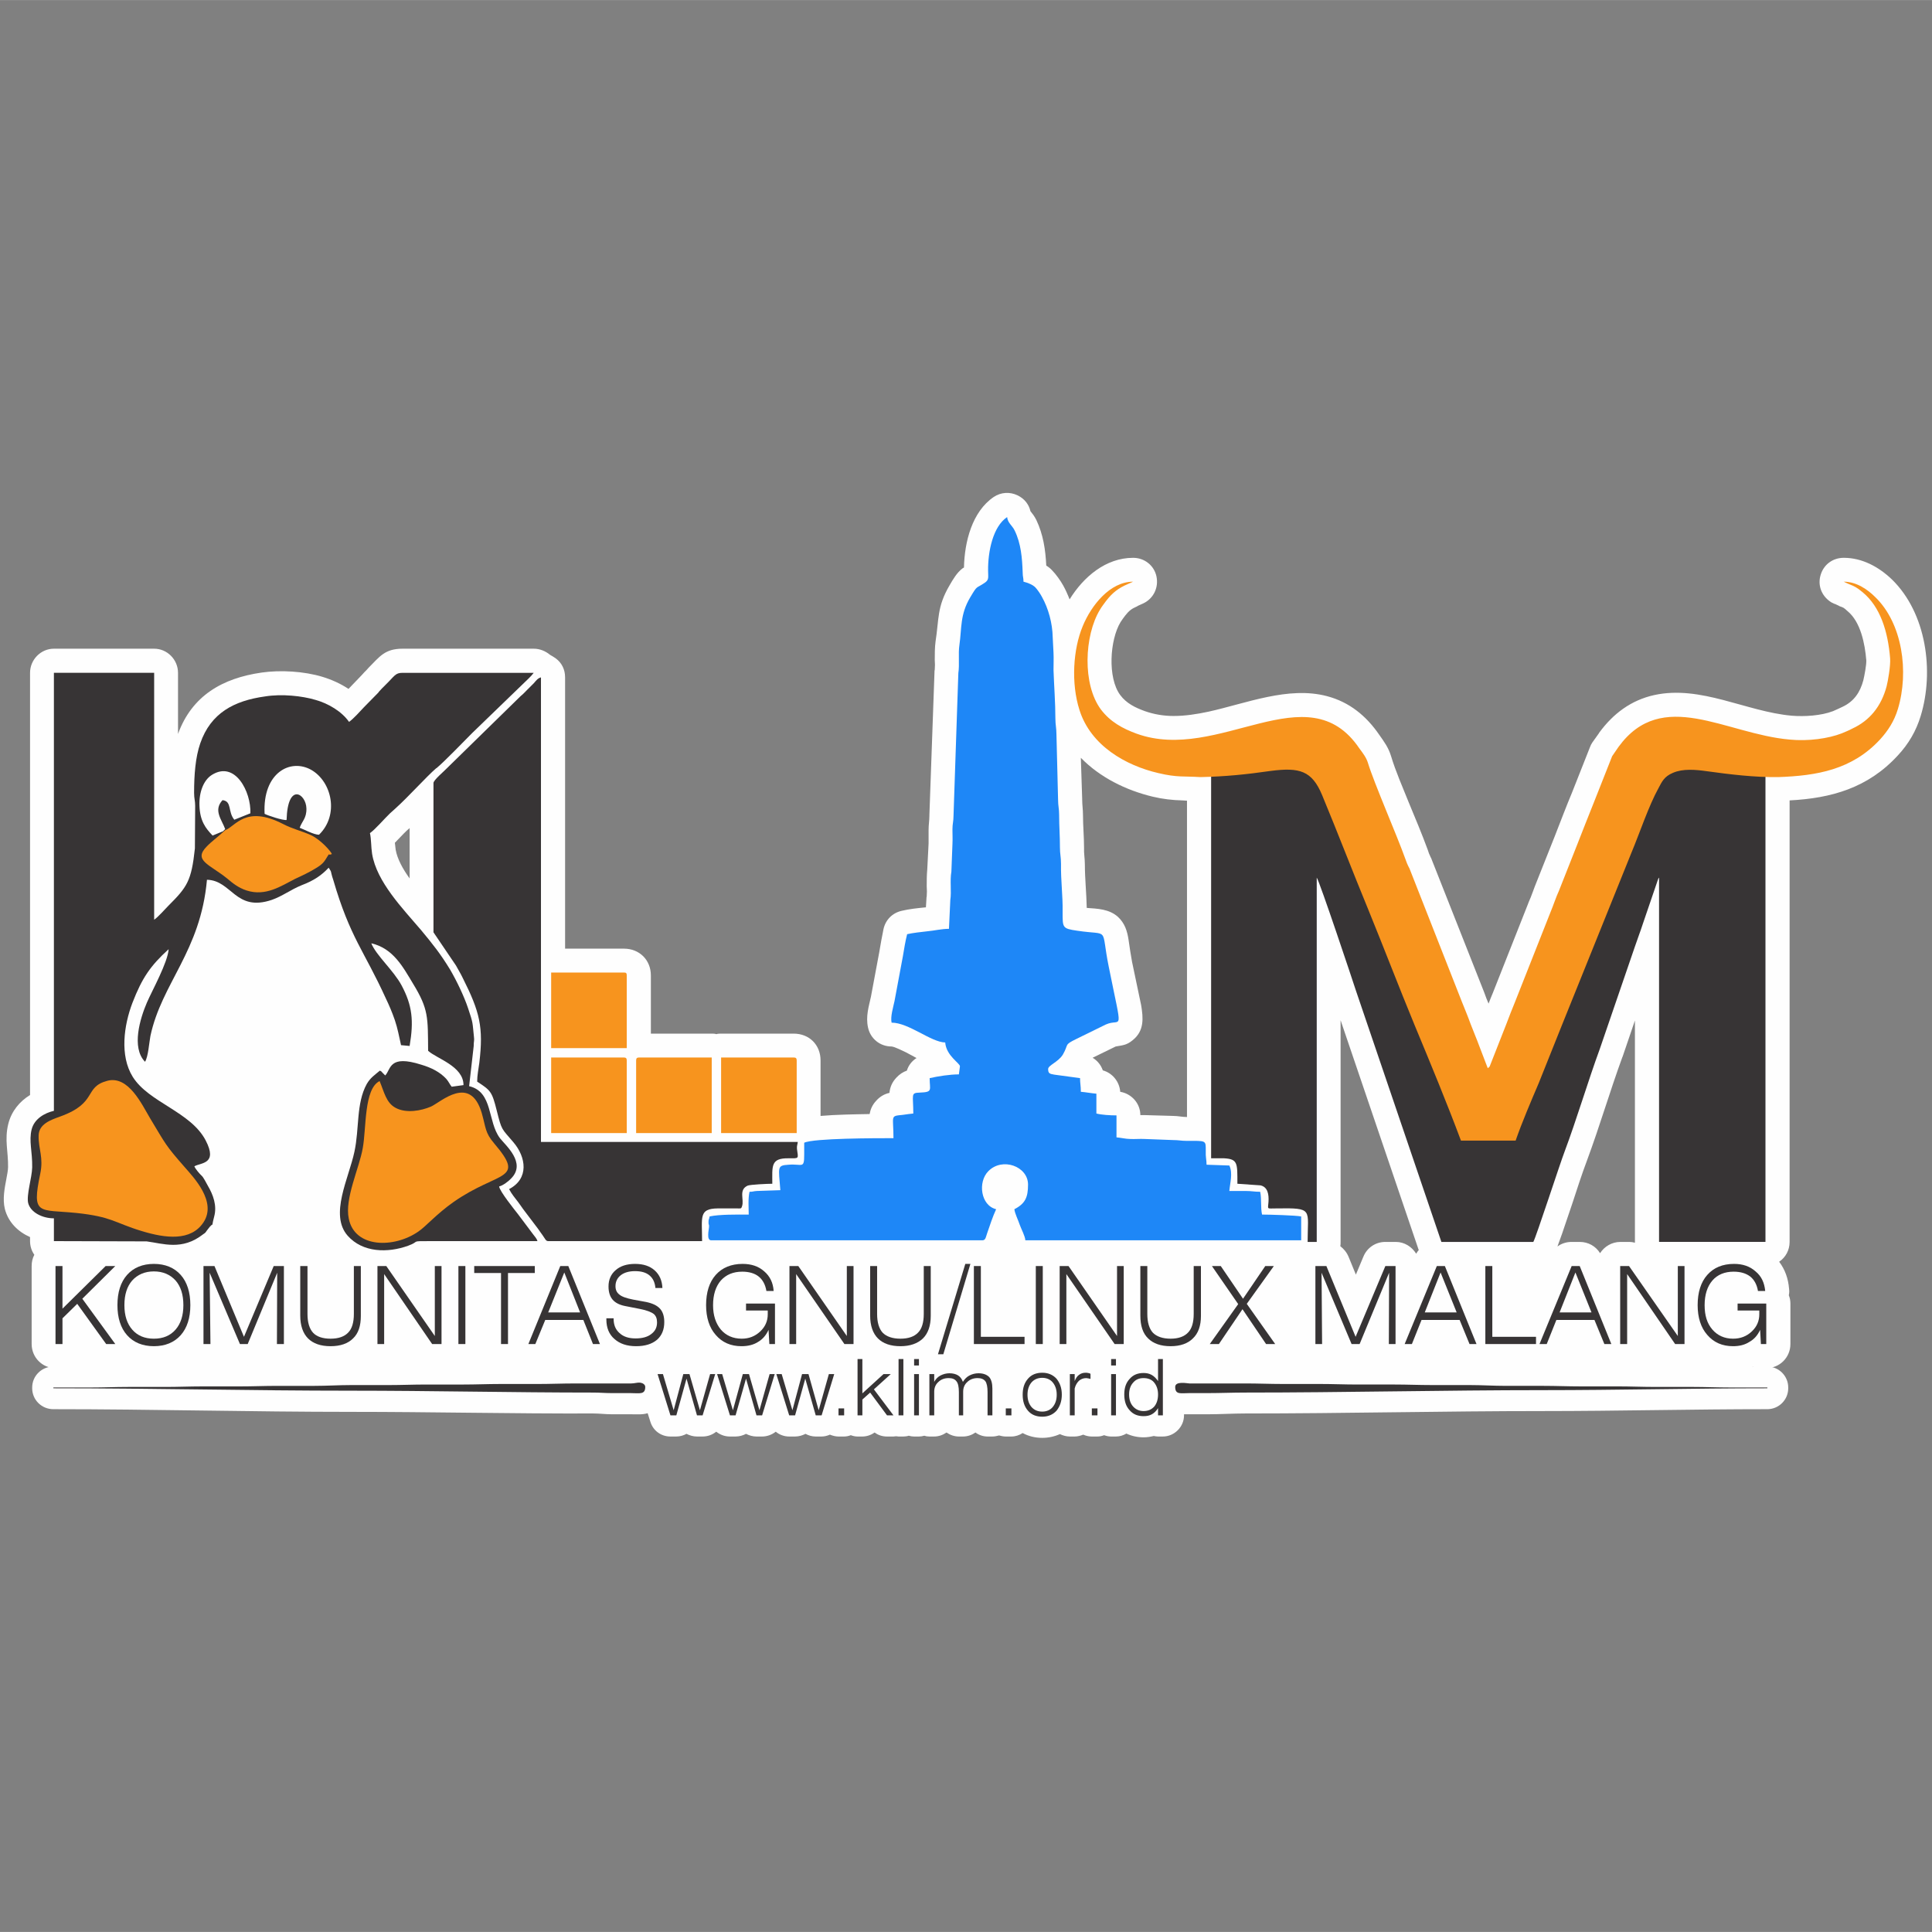 <?xml version="1.0" encoding="UTF-8" standalone="no"?>
<!-- Created with Inkscape (http://www.inkscape.org/) -->

<svg
   xmlns:dc="http://purl.org/dc/elements/1.1/"
   xmlns:cc="http://creativecommons.org/ns#"
   xmlns:rdf="http://www.w3.org/1999/02/22-rdf-syntax-ns#"
   xmlns:svg="http://www.w3.org/2000/svg"
   xmlns="http://www.w3.org/2000/svg"
   xmlns:sodipodi="http://sodipodi.sourceforge.net/DTD/sodipodi-0.dtd"
   xmlns:inkscape="http://www.inkscape.org/namespaces/inkscape"
   xml:space="preserve"
   width="512"
   height="512"
   version="1.1"
   style="clip-rule:evenodd;fill-rule:evenodd;image-rendering:optimizeQuality;shape-rendering:geometricPrecision;text-rendering:geometricPrecision"
   viewBox="0 0 5333.423 5333.091"
   id="svg152"
   sodipodi:docname="01 - KLiM logo-square.svg"
   inkscape:version="0.92.2 5c3e80d, 2017-08-06"><rect x="0" y="0" width="5333.423" height="5333.091" fill="#808080" stroke="none"/><sodipodi:namedview
     pagecolor="#ffffff"
     bordercolor="#666666"
     borderopacity="1"
     objecttolerance="10"
     gridtolerance="10"
     guidetolerance="10"
     inkscape:pageopacity="0"
     inkscape:pageshadow="2"
     inkscape:window-width="1366"
     inkscape:window-height="721"
     id="namedview154"
     showgrid="false"
     units="px"
     inkscape:zoom="0.4270635"
     inkscape:cx="-27.502747"
     inkscape:cy="-110.09736"
     inkscape:window-x="0"
     inkscape:window-y="0"
     inkscape:window-maximized="1"
     inkscape:current-layer="svg152" /><defs
     id="defs4"><style
       type="text/css"
       id="style2"><![CDATA[
    .fil0 {fill:#FEFEFE}
    .fil3 {fill:#373435}
    .fil4 {fill:#1E87F7}
    .fil5 {fill:#F7941E}
    .fil1 {fill:#FEFEFE;fill-rule:nonzero}
    .fil2 {fill:#373435;fill-rule:nonzero}
   ]]></style></defs><g
     id="g3933"
     transform="matrix(0.74,0,0,0.74,10.422,22.604)"><g
       transform="translate(0,1808.203)"
       id="Layer_x0020_1"><g
         id="_717241536"><g
           id="g9"><path
             style="fill:#fefefe"
             inkscape:connector-curvature="0"
             id="path7"
             d="m 2094,1700 h 220 c 57,0 100,42 100,100 v 217 h 227 c 6,0 12,0 17,2 6,-2 12,-2 18,-2 h 271 c 58,0 100,42 100,100 v 207 c 57,-5 126,-6 183,-7 3,-17 10,-34 24,-49 15,-17 32,-26 50,-30 2,-20 9,-39 26,-57 12,-13 25,-21 39,-26 6,-20 19,-36 36,-47 -13,-7 -26,-14 -39,-21 -11,-5 -42,-21 -54,-22 -43,0 -79,-29 -88,-71 -9,-42 3,-78 11,-115 l 31,-166 c 5,-29 10,-59 16,-87 8,-34 33,-59 67,-67 29,-7 59,-10 89,-13 0,0 1,0 2,0 l 2,-32 c 0,-3 0,-5 1,-9 1,-11 1,-26 0,-38 0,-21 0,-41 2,-62 l 5,-98 c 0,-17 0,-34 0,-51 0,-18 3,-35 3,-52 0,-1 0,-2 0,-3 l 19,-532 c 0,-3 0,-7 1,-10 1,-11 1,-25 0,-36 0,-23 0,-46 3,-69 13,-83 5,-129 52,-209 14,-24 27,-47 49,-64 2,-1 4,-2 5,-3 2,-95 30,-208 111,-263 27,-18 60,-20 89,-6 25,12 42,33 48,59 8,10 15,19 22,33 26,55 34,111 37,170 8,5 16,11 22,18 14,14 31,38 41,56 9,16 17,34 24,52 52,-84 135,-155 237,-155 42,0 78,28 87,69 9,42 -11,83 -49,101 l -20,9 c -1,1 -2,1 -3,2 -21,9 -31,17 -45,35 -6,8 -12,16 -17,24 -40,66 -49,208 -1,272 23,31 56,47 92,60 34,12 70,18 107,18 44,0 88,-7 130,-16 141,-31 298,-96 442,-58 84,22 147,74 195,144 19,27 34,47 44,79 17,57 44,118 66,173 24,58 49,117 71,177 3,10 6,18 11,28 2,3 3,6 4,9 l 196,496 c 5,14 10,28 16,41 5,-13 10,-26 16,-40 l 132,-334 c 0,-1 1,-2 1,-3 12,-26 20,-53 31,-79 l 66,-166 c 22,-56 43,-112 66,-167 l 66,-167 c 2,-6 5,-12 9,-18 l 25,-35 c 0,-1 0,-1 1,-2 52,-71 119,-121 205,-140 174,-38 343,62 513,77 47,4 110,0 154,-17 11,-5 23,-10 35,-16 43,-20 66,-54 78,-99 4,-17 12,-58 11,-75 -5,-61 -21,-144 -71,-184 -13,-12 -13,-12 -30,-18 0,-1 -1,-1 -1,-1 l -15,-7 c -3,0 -5,-2 -7,-3 -4,-1 -8,-4 -11,-6 -33,-23 -47,-62 -35,-100 12,-39 46,-63 86,-63 69,0 131,34 180,81 128,125 158,342 107,509 -17,56 -45,104 -85,147 -112,122 -249,160 -404,168 v 1647 c 0,31 -15,58 -39,74 22,29 34,63 37,101 1,8 1,16 -1,24 4,10 6,20 6,31 v 151 c 0,50 -40,90 -90,90 h -20 c -11,0 -20,-2 -30,-5 -23,9 -48,12 -74,12 -43,0 -84,-10 -119,-33 -16,16 -38,26 -62,26 h -35 c -30,0 -56,-14 -73,-39 l -20,-28 c -10,38 -45,67 -86,67 h -25 c -6,0 -12,-1 -17,-2 -6,1 -11,2 -17,2 h -26 c -38,0 -69,-22 -83,-56 l -14,-34 h -21 l -14,34 c -14,34 -46,56 -83,56 h -27 c -2,0 -4,0 -6,0 -2,0 -5,0 -7,0 h -188 c -6,0 -12,-1 -17,-2 -6,1 -11,2 -17,2 h -26 c -38,0 -69,-22 -83,-56 l -14,-34 h -21 l -14,34 c -14,34 -46,56 -83,56 h -27 c -6,0 -11,-1 -17,-2 -5,1 -11,2 -16,2 h -26 c -20,0 -39,-6 -54,-18 -15,11 -34,18 -55,18 h -30 c -20,0 -40,-7 -55,-19 -15,13 -34,19 -55,19 h -25 c -31,0 -59,-16 -75,-41 -16,26 -44,41 -75,41 h -34 c -30,0 -57,-14 -74,-40 l -14,-20 -14,21 c -17,25 -44,39 -74,39 h -34 c -17,0 -34,-5 -48,-13 -30,14 -64,20 -98,20 -42,0 -82,-8 -116,-29 -16,13 -36,22 -59,22 h -34 c -31,0 -57,-14 -74,-39 l -19,-28 c -10,38 -46,67 -87,67 h -25 c -11,0 -22,-2 -32,-6 -9,4 -20,6 -31,6 h -26 c -7,0 -14,-1 -21,-3 -7,2 -14,3 -21,3 h -189 c -13,0 -25,-3 -36,-8 -16,28 -45,45 -78,45 h -20 c -29,0 -54,-12 -71,-36 -1,-1 -2,-1 -2,-2 -22,6 -44,8 -67,8 -41,0 -82,-8 -116,-29 -15,13 -36,22 -59,22 h -34 c -31,0 -57,-14 -74,-39 l -19,-28 c -10,38 -45,67 -87,67 h -25 c -10,0 -19,-2 -27,-4 -9,2 -18,4 -27,4 h -21 c -10,0 -20,-2 -29,-5 -24,9 -49,12 -74,12 -65,0 -122,-23 -164,-72 -17,-20 -30,-41 -39,-64 -8,35 -26,67 -55,91 -38,33 -86,45 -136,45 -32,0 -63,-5 -92,-18 -13,7 -27,11 -43,11 h -26 c -37,0 -69,-22 -83,-56 l -14,-34 h -21 l -14,34 c -14,34 -45,56 -83,56 h -26 c -14,0 -27,-3 -38,-8 -12,5 -25,8 -38,8 h -26 c -26,0 -50,-12 -66,-30 -17,18 -41,30 -67,30 h -26 c -11,0 -22,-2 -31,-6 -10,4 -21,6 -32,6 h -34 c -31,0 -57,-14 -74,-39 l -20,-28 c -10,38 -45,67 -86,67 h -25 c -23,0 -44,-9 -59,-23 -35,22 -74,30 -116,30 -41,0 -81,-8 -115,-29 -16,13 -37,22 -59,22 h -26 c -20,0 -38,-6 -54,-18 -15,11 -34,18 -55,18 h -29 c -21,0 -40,-7 -56,-19 -15,13 -34,19 -54,19 h -26 c -24,0 -46,-10 -63,-26 -35,23 -77,33 -122,33 -35,0 -68,-6 -98,-20 -14,8 -30,13 -46,13 h -34 c -29,0 -55,-13 -72,-37 l -10,-14 c -15,30 -45,51 -81,51 h -26 c -49,0 -89,-40 -89,-90 v -291 c 0,-15 3,-29 10,-42 -10,-14 -16,-32 -16,-51 v -15 c -45,-20 -81,-55 -94,-105 -9,-37 -1,-77 6,-114 2,-12 6,-30 6,-42 1,-58 -14,-102 1,-162 12,-47 42,-83 81,-107 V 671 c 0,-49 40,-90 89,-90 h 374 c 49,0 89,41 89,90 v 228 c 52,-143 166,-208 312,-229 70,-10 158,-5 227,16 33,10 67,25 97,45 l 47,-49 c 1,-1 1,-1 1,-1 l 11,-12 c 0,0 0,-1 1,-1 5,-5 10,-10 15,-16 41,-41 60,-71 127,-71 h 489 c 23,0 44,9 61,23 7,4 14,8 21,13 23,17 35,42 35,71 z m 1924,-712 5,153 c 0,1 0,2 0,3 0,19 3,37 3,57 0,41 4,82 4,123 -1,20 3,40 3,61 0,54 6,108 7,163 41,3 83,4 116,33 26,24 35,53 40,86 4,28 8,55 13,82 11,54 23,108 34,162 8,48 12,95 -31,130 -24,20 -38,19 -64,24 l -86,42 c 18,11 31,27 38,47 36,10 62,42 65,80 42,7 75,43 75,87 7,0 13,0 19,0 l 104,3 c 17,0 33,4 49,4 1,0 2,0 2,0 V 1148 c -5,0 -10,-1 -16,-1 -39,-1 -74,-5 -112,-14 -100,-24 -197,-72 -268,-145 z m -2504,262 -3,3 c 0,0 -1,1 -1,1 -3,2 -5,4 -7,6 -15,14 -29,30 -44,45 1,9 2,17 3,26 6,34 26,71 52,107 z m 1011,1630 c 10,18 16,38 19,58 6,-20 16,-39 28,-58 z m 1200,-35 c 6,11 9,25 9,39 v 174 h 27 v -174 c 0,-7 0,-14 2,-21 -12,-7 -22,-18 -29,-30 -3,4 -6,8 -9,12 z M 830,2805 c 17,10 31,25 39,45 l 27,66 28,-67 c 14,-34 46,-55 83,-55 h 38 c 11,0 21,2 31,6 9,-4 20,-6 30,-6 h 27 c 41,0 76,29 86,68 2,-7 5,-14 8,-20 -4,-4 -7,-7 -10,-11 -16,-18 -29,-38 -38,-61 -28,-73 -11,-153 11,-225 10,-35 23,-71 31,-106 18,-82 7,-159 39,-242 4,-12 10,-24 16,-35 20,-35 40,-51 70,-76 13,-11 28,-18 44,-20 0,-1 1,-1 2,-2 -5,-23 -10,-46 -18,-68 -8,-25 -19,-49 -30,-74 -29,-64 -63,-124 -95,-187 -34,-66 -61,-129 -84,-197 -7,3 -13,6 -20,9 -41,16 -73,41 -116,56 -63,21 -125,22 -184,-10 -7,-4 -14,-8 -20,-12 -12,49 -29,97 -50,145 -29,67 -66,129 -97,195 -18,40 -34,81 -43,124 -9,43 -7,83 -32,123 -1,2 -2,4 -3,5 24,18 51,34 70,46 65,42 126,85 162,155 28,53 40,114 6,163 0,1 0,1 0,2 33,56 51,119 33,184 -1,5 -3,11 -4,17 -3,24 -15,46 -34,60 0,1 -1,2 -2,3 0,1 -1,1 -1,2 z m 4156,5 c 13,10 24,23 31,40 l 27,66 28,-67 c 14,-34 46,-55 82,-55 h 39 c 32,0 60,18 76,44 3,-5 6,-10 10,-14 0,0 0,0 -1,-1 l -291,-856 v 827 c 0,6 0,11 -1,16 z m 657,74 v 174 h 38 l 78,-191 c -15,11 -33,17 -53,17 z m 153,-73 c 15,-11 33,-17 53,-17 h 30 c 32,0 60,16 76,42 16,-25 44,-42 76,-42 h 33 c 7,0 14,1 21,3 0,-1 0,-2 0,-3 v -826 l -46,135 c 0,1 -1,1 -1,2 -46,126 -84,256 -131,383 -20,53 -38,109 -56,164 -13,37 -25,75 -38,112 -5,14 -11,31 -17,47 z m -993,136 -56,78 56,80 z M 560,3065 c 3,0 11,0 13,-3 6,-7 7,-24 7,-32 0,-9 -1,-26 -7,-33 -2,-3 -10,-3 -13,-3 -3,0 -11,0 -13,3 -7,7 -7,24 -7,33 0,8 1,25 7,32 2,3 10,3 13,3 z"
             class="fil0" /></g><g
           id="g52"><polygon
             style="fill:#fefefe;fill-rule:nonzero"
             id="polygon11"
             points="382,3175 274,3025 219,3079 219,3175 193,3175 193,2884 219,2884 219,3043 380,2884 416,2884 293,3006 416,3175 "
             class="fil1" /><path
             style="fill:#fefefe;fill-rule:nonzero"
             inkscape:connector-curvature="0"
             d="m 696,3030 c 0,47 -12,85 -36,112 -24,27 -58,41 -100,41 -42,0 -76,-14 -100,-41 -24,-27 -36,-65 -36,-112 0,-48 12,-86 36,-113 24,-27 58,-41 100,-41 42,0 76,14 100,41 24,27 36,65 36,113 z m -136,125 c 34,0 61,-11 81,-34 19,-22 29,-52 29,-91 0,-40 -10,-70 -29,-92 -20,-22 -47,-34 -81,-34 -34,0 -61,12 -81,34 -19,22 -29,52 -29,92 0,39 10,69 29,91 20,23 47,34 81,34 z"
             class="fil1"
             id="1" /><polygon
             style="fill:#fefefe;fill-rule:nonzero"
             points="1020,2909 910,3175 881,3175 768,2909 771,3175 745,3175 745,2884 786,2884 896,3148 1007,2884 1045,2884 1045,3175 1019,3175 "
             class="fil1"
             id="2" /><path
             style="fill:#fefefe;fill-rule:nonzero"
             inkscape:connector-curvature="0"
             d="m 1106,2884 h 27 v 179 c 0,31 7,55 21,70 13,14 35,22 65,22 30,0 52,-8 66,-23 14,-14 21,-38 21,-69 v -179 h 26 v 186 c 0,37 -9,65 -29,84 -19,19 -47,29 -84,29 -37,0 -65,-10 -84,-29 -19,-19 -29,-48 -29,-85 z"
             class="fil1"
             id="3" /><polygon
             style="fill:#fefefe;fill-rule:nonzero"
             points="1419,2914 1419,3175 1394,3175 1394,2884 1427,2884 1608,3145 1608,2884 1633,2884 1633,3175 1598,3175 "
             class="fil1"
             id="4" /><polygon
             style="fill:#fefefe;fill-rule:nonzero"
             points="1696,3175 1696,2884 1722,2884 1722,3175 "
             class="fil1"
             id="5" /><polygon
             style="fill:#fefefe;fill-rule:nonzero"
             points="1855,3175 1855,2910 1755,2910 1755,2884 1981,2884 1981,2910 1881,2910 1881,3175 "
             class="fil1"
             id="6" /><path
             style="fill:#fefefe;fill-rule:nonzero"
             inkscape:connector-curvature="0"
             d="m 2031,3057 h 119 l -59,-149 z m -74,118 119,-291 h 30 l 118,291 h -26 l -36,-90 h -142 l -37,90 z"
             class="fil1"
             id="7" /><path
             style="fill:#fefefe;fill-rule:nonzero"
             inkscape:connector-curvature="0"
             d="m 2248,3079 h 27 v 2 c 0,22 7,40 22,53 15,14 35,20 60,20 24,0 44,-5 58,-16 15,-11 22,-25 22,-44 0,-14 -4,-24 -12,-31 -9,-7 -26,-14 -52,-19 l -56,-11 c -20,-4 -36,-12 -46,-24 -10,-12 -15,-28 -15,-49 0,-25 9,-46 27,-61 17,-15 41,-23 72,-23 31,0 55,8 73,24 18,16 28,38 29,66 h -26 c -2,-21 -9,-36 -22,-47 -13,-11 -31,-16 -54,-16 -22,0 -40,5 -53,15 -13,10 -20,24 -20,41 0,14 5,24 14,31 9,8 26,14 51,19 l 49,9 c 24,5 41,13 52,25 11,12 16,29 16,50 0,28 -9,50 -27,66 -19,16 -45,24 -78,24 -34,0 -61,-9 -81,-27 -20,-17 -30,-42 -30,-72 z"
             class="fil1"
             id="8" /><path
             style="fill:#fefefe;fill-rule:nonzero"
             inkscape:connector-curvature="0"
             d="m 2853,3122 c -9,20 -22,35 -39,45 -17,11 -38,16 -62,16 -40,0 -72,-14 -96,-42 -24,-27 -36,-65 -36,-111 0,-48 12,-86 36,-113 24,-27 58,-41 100,-41 33,0 60,9 81,28 21,18 33,42 35,73 h -27 c -4,-24 -14,-42 -29,-54 -15,-12 -36,-18 -61,-18 -34,0 -60,11 -80,33 -19,22 -29,53 -29,92 0,38 10,68 29,91 19,22 45,34 78,34 27,0 50,-9 69,-27 19,-18 28,-39 28,-64 v -14 h -81 v -26 h 108 v 151 h -21 z"
             class="fil1"
             id="9" /><polygon
             style="fill:#fefefe;fill-rule:nonzero"
             points="2956,2914 2956,3175 2931,3175 2931,2884 2964,2884 3145,3145 3145,2884 3170,2884 3170,3175 3136,3175 "
             class="fil1"
             id="10" /><path
             style="fill:#fefefe;fill-rule:nonzero"
             inkscape:connector-curvature="0"
             d="m 3232,2884 h 26 v 179 c 0,31 7,55 21,70 14,14 36,22 66,22 30,0 52,-8 66,-23 14,-14 21,-38 21,-69 v -179 h 26 v 186 c 0,37 -10,65 -29,84 -20,19 -48,29 -84,29 -37,0 -65,-10 -84,-29 -19,-19 -29,-48 -29,-85 z"
             class="fil1"
             id="11" /><polygon
             style="fill:#fefefe;fill-rule:nonzero"
             points="3505,3213 3485,3213 3587,2876 3606,2876 "
             class="fil1"
             id="12" /><polygon
             style="fill:#fefefe;fill-rule:nonzero"
             points="3645,2884 3645,3148 3808,3148 3808,3175 3619,3175 3619,2884 "
             class="fil1"
             id="13" /><polygon
             style="fill:#fefefe;fill-rule:nonzero"
             points="3850,3175 3850,2884 3876,2884 3876,3175 "
             class="fil1"
             id="14" /><polygon
             style="fill:#fefefe;fill-rule:nonzero"
             points="3964,2914 3964,3175 3939,3175 3939,2884 3972,2884 4153,3145 4153,2884 4178,2884 4178,3175 4144,3175 "
             class="fil1"
             id="15" /><path
             style="fill:#fefefe;fill-rule:nonzero"
             inkscape:connector-curvature="0"
             d="m 4240,2884 h 26 v 179 c 0,31 7,55 21,70 14,14 36,22 66,22 29,0 51,-8 65,-23 14,-14 21,-38 21,-69 v -179 h 27 v 186 c 0,37 -10,65 -30,84 -19,19 -47,29 -83,29 -37,0 -65,-10 -84,-29 -20,-19 -29,-48 -29,-85 z"
             class="fil1"
             id="16" /><polygon
             style="fill:#fefefe;fill-rule:nonzero"
             points="4743,3175 4709,3175 4621,3045 4533,3175 4499,3175 4605,3026 4507,2884 4540,2884 4623,3006 4706,2884 4738,2884 4637,3025 "
             class="fil1"
             id="17" /><polygon
             style="fill:#fefefe;fill-rule:nonzero"
             points="5168,2909 5058,3175 5028,3175 4916,2909 4918,3175 4893,3175 4893,2884 4934,2884 5043,3148 5154,2884 5192,2884 5192,3175 5167,3175 "
             class="fil1"
             id="18" /><path
             style="fill:#fefefe;fill-rule:nonzero"
             inkscape:connector-curvature="0"
             d="m 5301,3057 h 119 l -60,-149 z m -75,118 120,-291 h 30 l 118,291 h -26 l -37,-90 h -142 l -36,90 z"
             class="fil1"
             id="19" /><polygon
             style="fill:#fefefe;fill-rule:nonzero"
             points="5553,2884 5553,3148 5716,3148 5716,3175 5527,3175 5527,2884 "
             class="fil1"
             id="20" /><path
             style="fill:#fefefe;fill-rule:nonzero"
             inkscape:connector-curvature="0"
             d="m 5804,3057 h 119 l -60,-149 z m -75,118 120,-291 h 30 l 118,291 h -26 l -37,-90 h -142 l -36,90 z"
             class="fil1"
             id="21" /><polygon
             style="fill:#fefefe;fill-rule:nonzero"
             points="6056,2914 6056,3175 6030,3175 6030,2884 6063,2884 6245,3145 6245,2884 6270,2884 6270,3175 6235,3175 "
             class="fil1"
             id="22" /><path
             style="fill:#fefefe;fill-rule:nonzero"
             inkscape:connector-curvature="0"
             d="m 6552,3122 c -9,20 -22,35 -40,45 -17,11 -37,16 -61,16 -40,0 -72,-14 -96,-42 -24,-27 -36,-65 -36,-111 0,-48 12,-86 36,-113 24,-27 57,-41 100,-41 32,0 59,9 80,28 22,18 33,42 36,73 h -27 c -4,-24 -14,-42 -29,-54 -16,-12 -36,-18 -62,-18 -33,0 -60,11 -79,33 -19,22 -29,53 -29,92 0,38 9,68 29,91 19,22 45,34 77,34 28,0 51,-9 70,-27 19,-18 28,-39 28,-64 v -14 h -81 v -26 h 107 v 151 h -20 z"
             class="fil1"
             id="23" /><g
             id="g50"><path
               style="fill:#fefefe"
               inkscape:connector-curvature="0"
               id="path36"
               d="m 4504,1021 v 1376 85 h 48 c 52,3 50,18 50,95 l 86,6 c 27,6 32,33 30,62 -2,29 -8,24 30,24 139,-2 116,2 116,125 h 34 V 1435 c 10,12 136,390 146,421 l 319,938 h 343 c 11,-20 100,-294 117,-338 44,-117 88,-265 131,-382 l 131,-382 c 10,-30 20,-55 30,-86 l 56,-164 c 3,-7 1,-3 4,-7 v 1359 h 397 V 1021 c -86,2 -172,-9 -255,-19 -40,-5 -85,-9 -122,5 -32,13 -39,31 -51,51 -36,59 -67,147 -97,212 l -250,569 c -27,63 -54,126 -82,189 -28,60 -59,129 -83,189 h -195 c -52,-125 -110,-255 -166,-380 -57,-126 -109,-253 -166,-378 -56,-126 -108,-254 -165,-379 -36,-80 -81,-91 -184,-78 -86,10 -163,18 -252,19 z"
               class="fil0" /><path
               style="fill:#fefefe"
               inkscape:connector-curvature="0"
               id="path38"
               d="m 737,2546 c -8,-8 -22,-24 -26,-34 23,-14 89,-7 42,-97 -56,-107 -212,-141 -272,-237 -49,-79 -33,-192 -1,-276 36,-93 67,-138 135,-200 -3,49 -62,155 -81,199 -25,58 -59,168 -7,221 12,-20 15,-69 20,-96 42,-198 187,-315 211,-583 93,2 106,121 242,75 40,-14 70,-38 112,-55 45,-17 74,-37 100,-65 l 7,11 c 1,1 3,8 3,10 2,9 4,15 7,24 63,216 115,264 196,442 13,27 24,53 34,82 11,33 15,58 23,93 l 32,3 c 16,-94 10,-151 -30,-226 -30,-56 -95,-112 -113,-157 82,19 118,88 156,151 58,95 55,125 56,250 31,29 132,57 132,128 l -44,6 c -7,-8 -10,-17 -20,-29 -24,-26 -56,-42 -93,-53 -122,-39 -113,17 -135,40 l -10,-10 c -7,-7 -2,-4 -10,-8 -20,17 -35,26 -49,50 -40,73 -27,166 -46,253 -21,99 -94,235 -25,313 56,63 149,65 226,37 47,-17 3,-17 84,-17 133,0 265,0 398,0 -3,-10 -10,-17 -16,-25 l -57,-76 c -11,-14 -69,-86 -70,-103 14,-3 36,-20 45,-30 57,-58 -21,-123 -42,-150 -47,-62 -25,-173 -115,-194 l 17,-149 c 0,-20 3,-20 1,-35 -6,-55 -2,-48 -22,-107 -15,-45 -43,-103 -67,-144 -36,-59 -64,-94 -108,-147 -68,-80 -166,-180 -183,-285 -4,-25 -3,-56 -8,-77 20,-14 54,-54 75,-74 4,-4 6,-5 9,-8 l 11,-10 c 48,-43 116,-119 152,-150 1,0 2,-1 2,-1 31,-26 102,-100 132,-130 l 211,-204 c 7,-7 13,-13 19,-21 h -489 c -28,0 -29,11 -64,45 -5,5 -8,8 -13,13 l -12,13 c 0,0 -1,1 -1,2 l -54,55 c -14,15 -41,45 -56,55 -27,-39 -78,-69 -125,-82 -50,-15 -126,-23 -188,-13 -116,16 -203,62 -242,175 -18,52 -23,117 -23,185 0,22 4,28 4,48 l -1,159 c -13,122 -29,144 -99,214 -14,14 -38,42 -53,52 V 671 H 187 v 1634 c -35,8 -73,30 -83,69 -11,44 3,82 2,142 -1,39 -22,103 -15,133 9,35 53,57 96,57 v 85 l 346,1 c 61,8 132,35 210,-26 10,-7 8,-5 15,-15 33,-45 12,5 27,-52 11,-41 -4,-81 -24,-115 -6,-10 -16,-32 -24,-38 z M 973,1197 c 11,6 68,25 82,23 4,-143 73,-98 74,-43 1,37 -17,48 -25,72 18,7 53,26 72,26 76,-74 48,-198 -29,-242 -78,-44 -182,11 -174,164 z m -155,65 8,-8 c -13,-36 -45,-70 -10,-108 36,4 19,43 44,73 l 60,-24 c 3,-80 -57,-198 -144,-143 -30,19 -48,63 -46,115 2,57 23,84 49,111 z"
               class="fil0" /><path
               style="fill:#fefefe"
               inkscape:connector-curvature="0"
               id="path40"
               d="m 3526,1626 c -27,0 -56,7 -79,9 -26,3 -55,6 -77,11 -7,27 -11,54 -16,83 l -31,166 c -5,24 -16,59 -11,81 64,0 147,73 200,74 4,50 55,77 55,89 l -4,30 c -34,0 -78,7 -109,14 0,45 13,52 -37,54 -35,1 -24,7 -24,78 -10,1 -26,3 -39,5 -49,5 -35,1 -35,87 -64,0 -298,0 -333,17 0,15 0,29 0,44 0,55 -7,34 -58,38 -44,3 -38,7 -31,95 l -88,3 c -15,1 -12,3 -27,3 -6,27 -3,58 -3,85 -43,0 -110,-1 -146,7 -2,14 -4,8 -4,21 0,14 2,5 2,16 0,11 -11,52 8,52 h 1012 c 12,0 13,-14 17,-25 10,-29 21,-63 34,-91 -58,-14 -69,-102 -29,-142 52,-53 148,-18 148,50 0,47 -10,71 -51,92 2,17 15,42 20,58 6,17 20,42 21,58 h 1029 v -89 c -19,-4 -118,-7 -146,-7 -6,-26 -1,-58 -7,-85 -23,0 -31,-3 -54,-3 -20,0 -41,0 -61,0 2,-28 14,-66 0,-95 l -85,-3 c 0,-18 -4,-29 -3,-51 0,-41 3,-38 -72,-38 -21,0 -28,-3 -51,-3 l -105,-4 c -18,-1 -37,1 -54,0 -16,0 -36,-5 -51,-6 v -82 c -24,0 -56,-2 -75,-7 v -74 c -16,-1 -42,-6 -58,-7 0,-23 -3,-32 -3,-51 l -96,-13 c -18,-3 -23,-5 -23,-21 0,-14 38,-26 55,-54 23,-40 3,-35 50,-58 l 110,-54 c 60,-27 64,48 11,-216 -31,-153 7,-115 -118,-134 -55,-8 -54,-11 -54,-69 1,-63 -7,-117 -6,-180 0,-26 -4,-37 -4,-61 0,-45 -3,-78 -3,-122 0,-24 -4,-33 -4,-58 l -6,-241 c 0,-26 -4,-36 -4,-61 0,-58 -5,-123 -7,-180 0,-21 1,-44 0,-65 -1,-19 -2,-35 -3,-58 -1,-52 -16,-107 -40,-150 -5,-10 -18,-29 -25,-36 -10,-10 -28,-17 -44,-21 0,-17 -3,-17 -3,-34 -2,-54 -6,-108 -30,-157 -9,-19 -26,-28 -28,-50 -53,35 -72,129 -71,200 0,24 4,33 -11,44 -36,25 -27,7 -56,56 -38,64 -31,114 -40,177 -5,33 1,72 -4,105 l -18,532 c 0,22 -4,29 -4,51 0,18 1,37 0,55 l -4,103 c -6,34 1,73 -4,106 z"
               class="fil0" /><path
               style="fill:#fefefe"
               inkscape:connector-curvature="0"
               id="path42"
               d="m 1603,1082 v 557 l 84,124 c 9,17 17,29 25,46 64,127 78,184 62,317 -3,23 -8,46 -8,70 50,33 55,36 73,108 19,76 18,66 62,118 48,56 59,136 -16,175 10,19 22,33 35,50 7,9 11,16 17,24 l 56,74 c 6,9 10,14 17,24 10,14 12,22 21,22 h 574 c 0,-90 -13,-121 58,-122 h 72 c 15,0 16,2 19,-8 9,-25 -14,-61 21,-77 10,-4 74,-7 92,-7 0,-66 -7,-96 61,-95 40,0 36,3 31,-35 -1,-13 2,-15 3,-26 H 2004 V 688 c -12,3 -18,12 -26,21 -9,9 -16,16 -26,26 -8,8 -14,15 -24,23 l -276,270 c -9,10 -49,43 -49,54 z"
               class="fil0" /><path
               style="fill:#fefefe"
               inkscape:connector-curvature="0"
               id="path44"
               d="m 4464,1060 c 93,-2 172,-10 262,-23 108,-14 154,-1 192,90 59,142 114,286 173,429 58,142 113,286 172,429 59,142 120,289 173,431 h 204 c 24,-69 57,-146 86,-214 29,-72 57,-143 86,-215 l 260,-645 c 31,-74 64,-174 101,-241 12,-22 20,-43 54,-57 37,-16 84,-12 126,-6 87,12 177,23 266,22 144,-5 276,-27 381,-141 29,-32 52,-67 66,-113 42,-139 17,-320 -85,-418 -27,-27 -69,-57 -117,-57 0,1 2,0 2,1 l 15,7 c 25,10 31,13 53,31 67,55 95,148 103,247 2,28 -8,84 -13,104 -20,75 -63,128 -128,158 -13,7 -28,13 -40,18 -49,19 -124,30 -194,23 -239,-21 -475,-196 -638,27 l -24,35 -66,167 c -23,57 -44,111 -66,167 l -66,167 c -12,26 -21,55 -32,81 l -132,334 c -12,30 -22,54 -33,84 l -57,145 c -6,14 -2,11 -12,19 l -31,-81 c -11,-30 -22,-55 -33,-84 -10,-28 -21,-54 -33,-84 l -195,-496 c -8,-15 -11,-23 -17,-40 -28,-79 -116,-281 -138,-354 -6,-20 -20,-38 -32,-54 -193,-286 -524,56 -831,-55 -52,-19 -98,-44 -133,-90 -70,-94 -62,-276 -4,-372 7,-12 15,-22 23,-33 24,-31 46,-48 81,-63 l 20,-9 c -86,0 -156,88 -188,166 -36,86 -44,213 -12,313 42,133 173,207 294,235 71,17 97,11 157,15 z"
               class="fil0" /><path
               style="fill:#fefefe"
               inkscape:connector-curvature="0"
               id="path46"
               d="m 826,1258 -8,7 c -20,19 -43,35 -61,54 -51,52 10,66 76,119 20,17 42,35 73,45 71,23 129,-17 180,-43 26,-12 54,-25 78,-40 27,-16 32,-25 44,-45 9,-14 0,-1 16,-8 -3,-9 -40,-52 -77,-70 -35,-16 -71,-24 -105,-42 -141,-72 -177,9 -216,23 z m 576,936 c -59,29 -49,177 -63,251 -13,74 -68,188 -52,262 22,111 170,111 260,48 27,-18 67,-65 131,-110 169,-118 272,-77 151,-219 -34,-40 -30,-57 -46,-113 -43,-145 -152,-41 -189,-24 -37,16 -93,26 -132,5 -36,-19 -43,-60 -60,-100 z m -1016,-1 c -89,24 -34,82 -175,133 -36,13 -80,28 -81,71 -1,52 19,81 6,143 -33,157 -5,132 135,146 133,14 143,37 242,67 91,28 185,39 232,-32 51,-77 -37,-168 -71,-207 -71,-81 -69,-83 -128,-181 -31,-52 -81,-161 -160,-140 z"
               class="fil0" /><path
               style="fill:#fefefe"
               inkscape:connector-curvature="0"
               id="path48"
               d="m 2676,2388 h 282 v -271 c 0,-8 -3,-11 -11,-11 h -271 z m -317,-271 v 271 h 282 v -282 h -271 c -8,0 -11,3 -11,11 z m -317,271 h 282 v -271 c 0,-8 -3,-11 -11,-11 h -271 z m 0,-317 h 282 v -271 c 0,-8 -2,-11 -10,-11 h -272 z"
               class="fil0" /></g></g><path
           style="fill:#fefefe"
           inkscape:connector-curvature="0"
           id="path54"
           d="m 455,1748 h 1103 v 677 c 250,-33 540,-51 850,-51 935,0 1694,169 1694,378 0,68 -81,132 -221,187 h 1020 c 33,0 61,24 67,55 h 567 v -200 h 237 v 200 h 480 v 181 h 187 v 162 h -187 v 3 H 560 v -3 H 234 v -162 h 326 v -181 h 543 c -243,-66 -389,-150 -389,-242 0,0 0,-1 0,-1 H 455 Z"
           class="fil0" /><rect
           style="fill:#fefefe"
           id="rect56"
           height="399"
           width="644"
           y="1407"
           x="701"
           class="fil0" /><ellipse
           style="fill:#fefefe"
           id="ellipse58"
           ry="130"
           rx="155"
           cy="3045"
           cx="585"
           class="fil0" /><g
           id="g62"><path
             style="fill:#fefefe"
             inkscape:connector-curvature="0"
             id="path60"
             d="m 2402,3433 c -20,6 -40,4 -64,4 -23,0 -47,0 -70,0 -23,0 -45,-3 -68,-3 -301,1 -602,-6 -904,-6 -370,0 -741,-10 -1111,-10 -44,0 -79,-35 -79,-78 v -3 c 0,-43 35,-78 79,-78 46,0 93,0 140,0 46,0 92,-3 138,-3 46,0 93,0 140,0 46,0 92,-2 137,-2 47,0 94,0 140,0 46,0 92,-2 138,-2 47,0 94,0 140,0 46,0 92,-2 138,-2 47,0 94,0 140,0 46,0 92,-3 138,-3 47,0 94,0 140,0 46,0 92,-2 138,-2 47,0 93,0 140,0 46,0 92,-2 138,-2 h 210 c 14,-1 22,-3 36,-2 0,0 0,0 0,-1 15,-20 37,-32 63,-32 h 20 c 14,0 27,4 38,10 11,-6 24,-10 38,-10 h 23 c 14,0 27,4 39,10 11,-6 24,-10 38,-10 h 19 c 1,0 3,0 4,0 1,0 2,0 3,0 h 19 c 14,0 27,4 39,10 11,-6 24,-10 38,-10 h 23 c 14,0 27,4 38,10 12,-6 25,-10 39,-10 h 19 c 1,0 2,0 3,0 1,0 2,0 3,0 h 20 c 14,0 27,4 38,10 12,-6 25,-10 38,-10 h 24 c 14,0 27,4 38,10 11,-6 25,-10 38,-10 h 20 c 4,0 8,1 12,1 9,-32 40,-56 75,-56 h 18 c 29,0 54,15 68,38 14,-23 39,-38 67,-38 h 18 c 7,0 14,1 20,2 7,-1 13,-2 20,-2 h 18 c 36,0 67,24 76,57 12,-3 25,-5 38,-5 18,0 37,3 54,10 17,-7 35,-10 54,-10 37,0 72,12 98,40 6,7 11,14 16,22 3,-5 7,-10 12,-15 29,-33 68,-49 112,-49 23,0 46,5 66,14 11,-5 23,-9 37,-9 h 18 c 1,0 3,0 4,1 12,-4 24,-6 37,-6 7,0 14,1 21,2 11,-31 40,-52 74,-52 h 18 c 34,0 64,22 74,53 3,0 6,0 9,-1 11,-30 40,-52 74,-52 h 18 c 43,0 79,35 79,78 v 10 c 8,0 16,1 23,2 h 207 c 46,0 92,2 138,2 47,0 93,0 140,0 46,0 92,2 138,2 47,0 93,0 140,0 46,0 92,3 138,3 47,0 93,0 140,0 46,0 92,2 138,2 47,0 93,0 140,0 46,0 92,2 138,2 46,0 93,0 140,0 46,0 92,2 138,2 46,0 93,0 140,0 46,0 92,3 138,3 46,0 93,0 140,0 43,0 78,35 78,78 v 3 c 0,43 -35,78 -78,78 -279,0 -558,7 -836,7 -371,0 -741,9 -1112,9 -46,0 -92,3 -138,3 -23,0 -46,0 -70,0 -7,0 -14,0 -20,0 v 4 c 0,43 -36,79 -79,79 h -18 c -5,0 -11,-1 -16,-2 -12,3 -25,5 -38,5 -23,0 -45,-5 -64,-14 -12,7 -25,11 -39,11 h -18 c -9,0 -18,-2 -26,-5 -8,3 -16,5 -25,5 h -21 c -12,0 -23,-3 -32,-7 -10,4 -21,7 -32,7 h -18 c -14,0 -26,-4 -37,-9 -20,9 -43,14 -66,14 -26,0 -51,-6 -73,-18 -12,8 -27,13 -42,13 h -21 c -9,0 -17,-2 -25,-4 -8,2 -16,4 -25,4 h -18 c -17,0 -33,-6 -45,-15 -13,9 -29,15 -46,15 h -16 c -17,0 -33,-6 -46,-15 -13,9 -29,15 -46,15 h -18 c -7,0 -13,-1 -19,-3 -7,2 -13,3 -20,3 h -18 c -7,0 -13,-1 -20,-3 -6,2 -13,3 -20,3 h -18 c -3,0 -6,-1 -9,-1 -3,0 -7,1 -10,1 h -24 c -17,0 -33,-5 -46,-15 -13,9 -29,15 -46,15 h -18 c -9,0 -17,-2 -25,-5 -8,3 -16,5 -25,5 h -21 c -11,0 -22,-3 -32,-7 -9,4 -20,7 -31,7 h -22 c -14,0 -27,-4 -38,-10 -12,6 -25,10 -39,10 h -22 c -19,0 -37,-7 -50,-18 -14,11 -32,18 -51,18 h -21 c -14,0 -27,-4 -39,-10 -11,6 -25,10 -39,10 h -21 c -20,0 -37,-7 -51,-18 -14,11 -31,18 -51,18 h -21 c -14,0 -27,-4 -39,-10 -11,6 -24,10 -38,10 h -22 c -35,0 -65,-22 -75,-56 z"
             class="fil0" /></g><g
           id="g72"><path
             style="fill:#fefefe;fill-rule:nonzero"
             inkscape:connector-curvature="0"
             id="path64"
             d="m 2487,3441 -48,-154 h 20 l 40,135 36,-135 h 23 l 39,135 38,-135 h 19 l -47,154 h -21 l -39,-137 -38,137 z m 222,0 -48,-154 h 19 l 40,135 37,-135 h 23 l 39,135 38,-135 h 19 l -47,154 h -21 l -39,-137 -39,137 z m 221,0 -48,-154 h 20 l 40,135 36,-135 h 24 l 38,135 38,-135 h 20 l -47,154 h -22 l -39,-137 -38,137 z m 184,0 v -26 h 21 v 26 z m 71,0 v -210 h 18 v 128 l 79,-72 h 27 l -63,57 73,97 h -24 l -63,-85 -29,26 v 59 z m 153,0 v -210 h 18 v 210 z m 58,-186 v -24 h 18 v 24 z m 0,186 v -154 h 18 v 154 z m 57,0 v -154 h 18 v 29 c 6,-11 14,-19 24,-24 10,-5 21,-8 33,-8 13,0 24,3 32,8 8,5 14,13 18,24 7,-11 15,-19 25,-24 10,-5 21,-8 33,-8 18,0 31,5 40,14 8,9 12,24 12,43 v 100 h -18 v -87 c 0,-19 -3,-33 -8,-40 -6,-8 -16,-12 -29,-12 -16,0 -29,5 -39,15 -10,9 -15,21 -15,36 v 88 h -16 v -87 c 0,-19 -3,-33 -9,-40 -6,-8 -15,-12 -29,-12 -16,0 -29,5 -39,15 -10,9 -15,21 -15,36 v 88 z m 285,0 v -26 h 21 v 26 z m 81,-77 c 0,19 5,34 15,46 10,11 23,17 40,17 16,0 30,-6 39,-17 10,-12 15,-27 15,-46 0,-19 -5,-34 -15,-46 -9,-11 -23,-17 -39,-17 -17,0 -30,6 -40,17 -10,12 -15,27 -15,46 z m -18,0 c 0,-25 6,-44 20,-60 13,-15 31,-22 53,-22 21,0 39,7 53,22 13,16 20,35 20,60 0,24 -7,44 -20,60 -14,15 -32,22 -53,22 -22,0 -40,-7 -53,-22 -14,-16 -20,-36 -20,-60 z m 194,77 h -18 v -154 h 18 v 26 c 4,-10 9,-18 16,-23 8,-6 16,-8 25,-8 3,0 6,0 9,1 3,0 6,1 9,3 v 19 c -3,-1 -6,-1 -9,-2 -2,0 -5,-1 -7,-1 -11,0 -20,4 -27,10 -7,7 -13,16 -16,29 z m 64,0 v -26 h 21 v 26 z m 72,-186 v -24 h 18 v 24 z m 0,186 v -154 h 18 v 154 z m 175,-78 c 0,-18 -5,-33 -15,-45 -9,-11 -23,-16 -39,-16 -16,0 -29,5 -39,17 -10,11 -15,26 -15,44 0,19 5,34 15,45 10,11 23,17 39,17 17,0 30,-6 40,-17 9,-11 14,-26 14,-45 z m 18,-132 v 210 h -18 v -27 c -6,10 -14,18 -23,23 -9,5 -19,7 -31,7 -22,0 -39,-7 -52,-22 -14,-15 -20,-35 -20,-59 0,-24 6,-43 20,-58 13,-15 30,-22 52,-22 11,0 21,2 30,7 9,5 17,13 24,23 v -82 z"
             class="fil1" /><g
             id="g70"><path
               style="fill:#fefefe"
               inkscape:connector-curvature="0"
               id="path66"
               d="m 4370,3335 c 0,30 21,23 53,23 24,0 47,0 70,0 46,0 90,-2 138,-2 369,0 744,-9 1112,-9 278,0 559,-7 836,-7 v -3 c -47,0 -94,0 -140,0 -49,0 -92,-2 -138,-2 -47,0 -94,0 -140,0 -49,0 -92,-2 -138,-2 -47,0 -94,0 -140,0 -49,0 -92,-2 -138,-2 -47,0 -93,0 -140,0 -49,0 -91,-3 -138,-3 -47,0 -93,0 -140,0 -49,0 -91,-2 -138,-2 -47,0 -93,0 -140,0 -48,0 -91,-2 -138,-2 -47,0 -93,0 -140,0 -48,0 -91,-2 -138,-2 h -210 c -7,0 -53,-10 -53,13 z"
               class="fil0" /><path
               style="fill:#fefefe"
               inkscape:connector-curvature="0"
               id="path68"
               d="m 185,3337 v 3 c 367,0 742,9 1111,9 299,0 603,7 904,7 24,0 42,2 68,2 23,0 47,0 70,0 33,0 55,7 55,-23 0,-10 -11,-15 -19,-16 -12,-1 -20,3 -34,3 h -210 c -47,0 -89,2 -138,2 -47,0 -93,0 -140,0 -47,0 -89,2 -138,2 -46,0 -93,0 -140,0 -47,0 -89,2 -138,2 -46,0 -93,0 -140,0 -46,0 -89,3 -138,3 -46,0 -93,0 -140,0 -46,0 -89,2 -138,2 -46,0 -93,0 -140,0 -46,0 -89,2 -137,2 -47,0 -94,0 -140,0 -47,0 -90,2 -138,2 -47,0 -94,0 -140,0 z"
               class="fil0" /></g></g><g
           id="g138"><polygon
             style="fill:#373435;fill-rule:nonzero"
             id="polygon74"
             points="382,3175 274,3025 219,3079 219,3175 193,3175 193,2884 219,2884 219,3043 380,2884 416,2884 293,3006 416,3175 "
             class="fil2" /><path
             style="fill:#373435;fill-rule:nonzero"
             inkscape:connector-curvature="0"
             d="m 696,3030 c 0,47 -12,85 -36,112 -24,27 -58,41 -100,41 -42,0 -76,-14 -100,-41 -24,-27 -36,-65 -36,-112 0,-48 12,-86 36,-113 24,-27 58,-41 100,-41 42,0 76,14 100,41 24,27 36,65 36,113 z m -136,125 c 34,0 61,-11 81,-34 19,-22 29,-52 29,-91 0,-40 -10,-70 -29,-92 -20,-22 -47,-34 -81,-34 -34,0 -61,12 -81,34 -19,22 -29,52 -29,92 0,39 10,69 29,91 20,23 47,34 81,34 z"
             class="fil2"
             id="path76" /><polygon
             style="fill:#373435;fill-rule:nonzero"
             points="1020,2909 910,3175 881,3175 768,2909 771,3175 745,3175 745,2884 786,2884 896,3148 1007,2884 1045,2884 1045,3175 1019,3175 "
             class="fil2"
             id="polygon78" /><path
             style="fill:#373435;fill-rule:nonzero"
             inkscape:connector-curvature="0"
             d="m 1106,2884 h 27 v 179 c 0,31 7,55 21,70 13,14 35,22 65,22 30,0 52,-8 66,-23 14,-14 21,-38 21,-69 v -179 h 26 v 186 c 0,37 -9,65 -29,84 -19,19 -47,29 -84,29 -37,0 -65,-10 -84,-29 -19,-19 -29,-48 -29,-85 z"
             class="fil2"
             id="path80" /><polygon
             style="fill:#373435;fill-rule:nonzero"
             points="1419,2914 1419,3175 1394,3175 1394,2884 1427,2884 1608,3145 1608,2884 1633,2884 1633,3175 1598,3175 "
             class="fil2"
             id="polygon82" /><polygon
             style="fill:#373435;fill-rule:nonzero"
             points="1696,3175 1696,2884 1722,2884 1722,3175 "
             class="fil2"
             id="polygon84" /><polygon
             style="fill:#373435;fill-rule:nonzero"
             points="1855,3175 1855,2910 1755,2910 1755,2884 1981,2884 1981,2910 1881,2910 1881,3175 "
             class="fil2"
             id="polygon86" /><path
             style="fill:#373435;fill-rule:nonzero"
             inkscape:connector-curvature="0"
             d="m 2031,3057 h 119 l -59,-149 z m -74,118 119,-291 h 30 l 118,291 h -26 l -36,-90 h -142 l -37,90 z"
             class="fil2"
             id="path88" /><path
             style="fill:#373435;fill-rule:nonzero"
             inkscape:connector-curvature="0"
             d="m 2248,3079 h 27 v 2 c 0,22 7,40 22,53 15,14 35,20 60,20 24,0 44,-5 58,-16 15,-11 22,-25 22,-44 0,-14 -4,-24 -12,-31 -9,-7 -26,-14 -52,-19 l -56,-11 c -20,-4 -36,-12 -46,-24 -10,-12 -15,-28 -15,-49 0,-25 9,-46 27,-61 17,-15 41,-23 72,-23 31,0 55,8 73,24 18,16 28,38 29,66 h -26 c -2,-21 -9,-36 -22,-47 -13,-11 -31,-16 -54,-16 -22,0 -40,5 -53,15 -13,10 -20,24 -20,41 0,14 5,24 14,31 9,8 26,14 51,19 l 49,9 c 24,5 41,13 52,25 11,12 16,29 16,50 0,28 -9,50 -27,66 -19,16 -45,24 -78,24 -34,0 -61,-9 -81,-27 -20,-17 -30,-42 -30,-72 z"
             class="fil2"
             id="path90" /><path
             style="fill:#373435;fill-rule:nonzero"
             inkscape:connector-curvature="0"
             d="m 2853,3122 c -9,20 -22,35 -39,45 -17,11 -38,16 -62,16 -40,0 -72,-14 -96,-42 -24,-27 -36,-65 -36,-111 0,-48 12,-86 36,-113 24,-27 58,-41 100,-41 33,0 60,9 81,28 21,18 33,42 35,73 h -27 c -4,-24 -14,-42 -29,-54 -15,-12 -36,-18 -61,-18 -34,0 -60,11 -80,33 -19,22 -29,53 -29,92 0,38 10,68 29,91 19,22 45,34 78,34 27,0 50,-9 69,-27 19,-18 28,-39 28,-64 v -14 h -81 v -26 h 108 v 151 h -21 z"
             class="fil2"
             id="path92" /><polygon
             style="fill:#373435;fill-rule:nonzero"
             points="2956,2914 2956,3175 2931,3175 2931,2884 2964,2884 3145,3145 3145,2884 3170,2884 3170,3175 3136,3175 "
             class="fil2"
             id="polygon94" /><path
             style="fill:#373435;fill-rule:nonzero"
             inkscape:connector-curvature="0"
             d="m 3232,2884 h 26 v 179 c 0,31 7,55 21,70 14,14 36,22 66,22 30,0 52,-8 66,-23 14,-14 21,-38 21,-69 v -179 h 26 v 186 c 0,37 -10,65 -29,84 -20,19 -48,29 -84,29 -37,0 -65,-10 -84,-29 -19,-19 -29,-48 -29,-85 z"
             class="fil2"
             id="path96" /><polygon
             style="fill:#373435;fill-rule:nonzero"
             points="3505,3213 3485,3213 3587,2876 3606,2876 "
             class="fil2"
             id="polygon98" /><polygon
             style="fill:#373435;fill-rule:nonzero"
             points="3645,2884 3645,3148 3808,3148 3808,3175 3619,3175 3619,2884 "
             class="fil2"
             id="polygon100" /><polygon
             style="fill:#373435;fill-rule:nonzero"
             points="3850,3175 3850,2884 3876,2884 3876,3175 "
             class="fil2"
             id="polygon102" /><polygon
             style="fill:#373435;fill-rule:nonzero"
             points="3964,2914 3964,3175 3939,3175 3939,2884 3972,2884 4153,3145 4153,2884 4178,2884 4178,3175 4144,3175 "
             class="fil2"
             id="polygon104" /><path
             style="fill:#373435;fill-rule:nonzero"
             inkscape:connector-curvature="0"
             d="m 4240,2884 h 26 v 179 c 0,31 7,55 21,70 14,14 36,22 66,22 29,0 51,-8 65,-23 14,-14 21,-38 21,-69 v -179 h 27 v 186 c 0,37 -10,65 -30,84 -19,19 -47,29 -83,29 -37,0 -65,-10 -84,-29 -20,-19 -29,-48 -29,-85 z"
             class="fil2"
             id="path106" /><polygon
             style="fill:#373435;fill-rule:nonzero"
             points="4743,3175 4709,3175 4621,3045 4533,3175 4499,3175 4605,3026 4507,2884 4540,2884 4623,3006 4706,2884 4738,2884 4637,3025 "
             class="fil2"
             id="polygon108" /><polygon
             style="fill:#373435;fill-rule:nonzero"
             points="5168,2909 5058,3175 5028,3175 4916,2909 4918,3175 4893,3175 4893,2884 4934,2884 5043,3148 5154,2884 5192,2884 5192,3175 5167,3175 "
             class="fil2"
             id="polygon110" /><path
             style="fill:#373435;fill-rule:nonzero"
             inkscape:connector-curvature="0"
             d="m 5301,3057 h 119 l -60,-149 z m -75,118 120,-291 h 30 l 118,291 h -26 l -37,-90 h -142 l -36,90 z"
             class="fil2"
             id="path112" /><polygon
             style="fill:#373435;fill-rule:nonzero"
             points="5553,2884 5553,3148 5716,3148 5716,3175 5527,3175 5527,2884 "
             class="fil2"
             id="polygon114" /><path
             style="fill:#373435;fill-rule:nonzero"
             inkscape:connector-curvature="0"
             d="m 5804,3057 h 119 l -60,-149 z m -75,118 120,-291 h 30 l 118,291 h -26 l -37,-90 h -142 l -36,90 z"
             class="fil2"
             id="path116" /><polygon
             style="fill:#373435;fill-rule:nonzero"
             points="6056,2914 6056,3175 6030,3175 6030,2884 6063,2884 6245,3145 6245,2884 6270,2884 6270,3175 6235,3175 "
             class="fil2"
             id="polygon118" /><path
             style="fill:#373435;fill-rule:nonzero"
             inkscape:connector-curvature="0"
             d="m 6552,3122 c -9,20 -22,35 -40,45 -17,11 -37,16 -61,16 -40,0 -72,-14 -96,-42 -24,-27 -36,-65 -36,-111 0,-48 12,-86 36,-113 24,-27 57,-41 100,-41 32,0 59,9 80,28 22,18 33,42 36,73 h -27 c -4,-24 -14,-42 -29,-54 -16,-12 -36,-18 -62,-18 -33,0 -60,11 -79,33 -19,22 -29,53 -29,92 0,38 9,68 29,91 19,22 45,34 77,34 28,0 51,-9 70,-27 19,-18 28,-39 28,-64 v -14 h -81 v -26 h 107 v 151 h -20 z"
             class="fil2"
             id="path120" /><g
             id="g136"><path
               style="fill:#373435"
               inkscape:connector-curvature="0"
               id="path122"
               d="m 4504,1021 v 1376 85 h 48 c 52,3 50,18 50,95 l 86,6 c 27,6 32,33 30,62 -2,29 -8,24 30,24 139,-2 116,2 116,125 h 34 V 1435 c 10,12 136,390 146,421 l 319,938 h 343 c 11,-20 100,-294 117,-338 44,-117 88,-265 131,-382 l 131,-382 c 10,-30 20,-55 30,-86 l 56,-164 c 3,-7 1,-3 4,-7 v 1359 h 397 V 1021 c -86,2 -172,-9 -255,-19 -40,-5 -85,-9 -122,5 -32,13 -39,31 -51,51 -36,59 -67,147 -97,212 l -250,569 c -27,63 -54,126 -82,189 -28,60 -59,129 -83,189 h -195 c -52,-125 -110,-255 -166,-380 -57,-126 -109,-253 -166,-378 -56,-126 -108,-254 -165,-379 -36,-80 -81,-91 -184,-78 -86,10 -163,18 -252,19 z"
               class="fil3" /><path
               style="fill:#373435"
               inkscape:connector-curvature="0"
               id="path124"
               d="m 737,2546 c -8,-8 -22,-24 -26,-34 23,-14 89,-7 42,-97 -56,-107 -212,-141 -272,-237 -49,-79 -33,-192 -1,-276 36,-93 67,-138 135,-200 -3,49 -62,155 -81,199 -25,58 -59,168 -7,221 12,-20 15,-69 20,-96 42,-198 187,-315 211,-583 93,2 106,121 242,75 40,-14 70,-38 112,-55 45,-17 74,-37 100,-65 l 7,11 c 1,1 3,8 3,10 2,9 4,15 7,24 63,216 115,264 196,442 13,27 24,53 34,82 11,33 15,58 23,93 l 32,3 c 16,-94 10,-151 -30,-226 -30,-56 -95,-112 -113,-157 82,19 118,88 156,151 58,95 55,125 56,250 31,29 132,57 132,128 l -44,6 c -7,-8 -10,-17 -20,-29 -24,-26 -56,-42 -93,-53 -122,-39 -113,17 -135,40 l -10,-10 c -7,-7 -2,-4 -10,-8 -20,17 -35,26 -49,50 -40,73 -27,166 -46,253 -21,99 -94,235 -25,313 56,63 149,65 226,37 47,-17 3,-17 84,-17 133,0 265,0 398,0 -3,-10 -10,-17 -16,-25 l -57,-76 c -11,-14 -69,-86 -70,-103 14,-3 36,-20 45,-30 57,-58 -21,-123 -42,-150 -47,-62 -25,-173 -115,-194 l 17,-149 c 0,-20 3,-20 1,-35 -6,-55 -2,-48 -22,-107 -15,-45 -43,-103 -67,-144 -36,-59 -64,-94 -108,-147 -68,-80 -166,-180 -183,-285 -4,-25 -3,-56 -8,-77 20,-14 54,-54 75,-74 4,-4 6,-5 9,-8 l 11,-10 c 48,-43 116,-119 152,-150 1,0 2,-1 2,-1 31,-26 102,-100 132,-130 l 211,-204 c 7,-7 13,-13 19,-21 h -489 c -28,0 -29,11 -64,45 -5,5 -8,8 -13,13 l -12,13 c 0,0 -1,1 -1,2 l -54,55 c -14,15 -41,45 -56,55 -27,-39 -78,-69 -125,-82 -50,-15 -126,-23 -188,-13 -116,16 -203,62 -242,175 -18,52 -23,117 -23,185 0,22 4,28 4,48 l -1,159 c -13,122 -29,144 -99,214 -14,14 -38,42 -53,52 V 671 H 187 v 1634 c -35,8 -73,30 -83,69 -11,44 3,82 2,142 -1,39 -22,103 -15,133 9,35 53,57 96,57 v 85 l 346,1 c 61,8 132,35 210,-26 10,-7 8,-5 15,-15 33,-45 12,5 27,-52 11,-41 -4,-81 -24,-115 -6,-10 -16,-32 -24,-38 z M 973,1197 c 11,6 68,25 82,23 4,-143 73,-98 74,-43 1,37 -17,48 -25,72 18,7 53,26 72,26 76,-74 48,-198 -29,-242 -78,-44 -182,11 -174,164 z m -155,65 8,-8 c -13,-36 -45,-70 -10,-108 36,4 19,43 44,73 l 60,-24 c 3,-80 -57,-198 -144,-143 -30,19 -48,63 -46,115 2,57 23,84 49,111 z"
               class="fil3" /><path
               style="fill:#1e87f7"
               inkscape:connector-curvature="0"
               id="path126"
               d="m 3526,1626 c -27,0 -56,7 -79,9 -26,3 -55,6 -77,11 -7,27 -11,54 -16,83 l -31,166 c -5,24 -16,59 -11,81 64,0 147,73 200,74 4,50 55,77 55,89 l -4,30 c -34,0 -78,7 -109,14 0,45 13,52 -37,54 -35,1 -24,7 -24,78 -10,1 -26,3 -39,5 -49,5 -35,1 -35,87 -64,0 -298,0 -333,17 0,15 0,29 0,44 0,55 -7,34 -58,38 -44,3 -38,7 -31,95 l -88,3 c -15,1 -12,3 -27,3 -6,27 -3,58 -3,85 -43,0 -110,-1 -146,7 -2,14 -4,8 -4,21 0,14 2,5 2,16 0,11 -11,52 8,52 h 1012 c 12,0 13,-14 17,-25 10,-29 21,-63 34,-91 -58,-14 -69,-102 -29,-142 52,-53 148,-18 148,50 0,47 -10,71 -51,92 2,17 15,42 20,58 6,17 20,42 21,58 h 1029 v -89 c -19,-4 -118,-7 -146,-7 -6,-26 -1,-58 -7,-85 -23,0 -31,-3 -54,-3 -20,0 -41,0 -61,0 2,-28 14,-66 0,-95 l -85,-3 c 0,-18 -4,-29 -3,-51 0,-41 3,-38 -72,-38 -21,0 -28,-3 -51,-3 l -105,-4 c -18,-1 -37,1 -54,0 -16,0 -36,-5 -51,-6 v -82 c -24,0 -56,-2 -75,-7 v -74 c -16,-1 -42,-6 -58,-7 0,-23 -3,-32 -3,-51 l -96,-13 c -18,-3 -23,-5 -23,-21 0,-14 38,-26 55,-54 23,-40 3,-35 50,-58 l 110,-54 c 60,-27 64,48 11,-216 -31,-153 7,-115 -118,-134 -55,-8 -54,-11 -54,-69 1,-63 -7,-117 -6,-180 0,-26 -4,-37 -4,-61 0,-45 -3,-78 -3,-122 0,-24 -4,-33 -4,-58 l -6,-241 c 0,-26 -4,-36 -4,-61 0,-58 -5,-123 -7,-180 0,-21 1,-44 0,-65 -1,-19 -2,-35 -3,-58 -1,-52 -16,-107 -40,-150 -5,-10 -18,-29 -25,-36 -10,-10 -28,-17 -44,-21 0,-17 -3,-17 -3,-34 -2,-54 -6,-108 -30,-157 -9,-19 -26,-28 -28,-50 -53,35 -72,129 -71,200 0,24 4,33 -11,44 -36,25 -27,7 -56,56 -38,64 -31,114 -40,177 -5,33 1,72 -4,105 l -18,532 c 0,22 -4,29 -4,51 0,18 1,37 0,55 l -4,103 c -6,34 1,73 -4,106 z"
               class="fil4" /><path
               style="fill:#373435"
               inkscape:connector-curvature="0"
               id="path128"
               d="m 1603,1082 v 557 l 84,124 c 9,17 17,29 25,46 64,127 78,184 62,317 -3,23 -8,46 -8,70 50,33 55,36 73,108 19,76 18,66 62,118 48,56 59,136 -16,175 10,19 22,33 35,50 7,9 11,16 17,24 l 56,74 c 6,9 10,14 17,24 10,14 12,22 21,22 h 574 c 0,-90 -13,-121 58,-122 h 72 c 15,0 16,2 19,-8 9,-25 -14,-61 21,-77 10,-4 74,-7 92,-7 0,-66 -7,-96 61,-95 40,0 36,3 31,-35 -1,-13 2,-15 3,-26 H 2004 V 688 c -12,3 -18,12 -26,21 -9,9 -16,16 -26,26 -8,8 -14,15 -24,23 l -276,270 c -9,10 -49,43 -49,54 z"
               class="fil3" /><path
               style="fill:#f7941e"
               inkscape:connector-curvature="0"
               id="path130"
               d="m 4464,1060 c 93,-2 172,-10 262,-23 108,-14 154,-1 192,90 59,142 114,286 173,429 58,142 113,286 172,429 59,142 120,289 173,431 h 204 c 24,-69 57,-146 86,-214 29,-72 57,-143 86,-215 l 260,-645 c 31,-74 64,-174 101,-241 12,-22 20,-43 54,-57 37,-16 84,-12 126,-6 87,12 177,23 266,22 144,-5 276,-27 381,-141 29,-32 52,-67 66,-113 42,-139 17,-320 -85,-418 -27,-27 -69,-57 -117,-57 0,1 2,0 2,1 l 15,7 c 25,10 31,13 53,31 67,55 95,148 103,247 2,28 -8,84 -13,104 -20,75 -63,128 -128,158 -13,7 -28,13 -40,18 -49,19 -124,30 -194,23 -239,-21 -475,-196 -638,27 l -24,35 -66,167 c -23,57 -44,111 -66,167 l -66,167 c -12,26 -21,55 -32,81 l -132,334 c -12,30 -22,54 -33,84 l -57,145 c -6,14 -2,11 -12,19 l -31,-81 c -11,-30 -22,-55 -33,-84 -10,-28 -21,-54 -33,-84 l -195,-496 c -8,-15 -11,-23 -17,-40 -28,-79 -116,-281 -138,-354 -6,-20 -20,-38 -32,-54 -193,-286 -524,56 -831,-55 -52,-19 -98,-44 -133,-90 -70,-94 -62,-276 -4,-372 7,-12 15,-22 23,-33 24,-31 46,-48 81,-63 l 20,-9 c -86,0 -156,88 -188,166 -36,86 -44,213 -12,313 42,133 173,207 294,235 71,17 97,11 157,15 z"
               class="fil5" /><path
               style="fill:#f7941e"
               inkscape:connector-curvature="0"
               id="path132"
               d="m 826,1258 -8,7 c -20,19 -43,35 -61,54 -51,52 10,66 76,119 20,17 42,35 73,45 71,23 129,-17 180,-43 26,-12 54,-25 78,-40 27,-16 32,-25 44,-45 9,-14 0,-1 16,-8 -3,-9 -40,-52 -77,-70 -35,-16 -71,-24 -105,-42 -141,-72 -177,9 -216,23 z m 576,936 c -59,29 -49,177 -63,251 -13,74 -68,188 -52,262 22,111 170,111 260,48 27,-18 67,-65 131,-110 169,-118 272,-77 151,-219 -34,-40 -30,-57 -46,-113 -43,-145 -152,-41 -189,-24 -37,16 -93,26 -132,5 -36,-19 -43,-60 -60,-100 z m -1016,-1 c -89,24 -34,82 -175,133 -36,13 -80,28 -81,71 -1,52 19,81 6,143 -33,157 -5,132 135,146 133,14 143,37 242,67 91,28 185,39 232,-32 51,-77 -37,-168 -71,-207 -71,-81 -69,-83 -128,-181 -31,-52 -81,-161 -160,-140 z"
               class="fil5" /><path
               style="fill:#f7941e"
               inkscape:connector-curvature="0"
               id="path134"
               d="m 2676,2388 h 282 v -271 c 0,-8 -3,-11 -11,-11 h -271 z m -317,-271 v 271 h 282 v -282 h -271 c -8,0 -11,3 -11,11 z m -317,271 h 282 v -271 c 0,-8 -3,-11 -11,-11 h -271 z m 0,-317 h 282 v -271 c 0,-8 -2,-11 -10,-11 h -272 z"
               class="fil5" /></g></g><g
           id="g148"><path
             style="fill:#373435;fill-rule:nonzero"
             inkscape:connector-curvature="0"
             id="path140"
             d="m 2487,3441 -48,-154 h 20 l 40,135 36,-135 h 23 l 39,135 38,-135 h 19 l -47,154 h -21 l -39,-137 -38,137 z m 222,0 -48,-154 h 19 l 40,135 37,-135 h 23 l 39,135 38,-135 h 19 l -47,154 h -21 l -39,-137 -39,137 z m 221,0 -48,-154 h 20 l 40,135 36,-135 h 24 l 38,135 38,-135 h 20 l -47,154 h -22 l -39,-137 -38,137 z m 184,0 v -26 h 21 v 26 z m 71,0 v -210 h 18 v 128 l 79,-72 h 27 l -63,57 73,97 h -24 l -63,-85 -29,26 v 59 z m 153,0 v -210 h 18 v 210 z m 58,-186 v -24 h 18 v 24 z m 0,186 v -154 h 18 v 154 z m 57,0 v -154 h 18 v 29 c 6,-11 14,-19 24,-24 10,-5 21,-8 33,-8 13,0 24,3 32,8 8,5 14,13 18,24 7,-11 15,-19 25,-24 10,-5 21,-8 33,-8 18,0 31,5 40,14 8,9 12,24 12,43 v 100 h -18 v -87 c 0,-19 -3,-33 -8,-40 -6,-8 -16,-12 -29,-12 -16,0 -29,5 -39,15 -10,9 -15,21 -15,36 v 88 h -16 v -87 c 0,-19 -3,-33 -9,-40 -6,-8 -15,-12 -29,-12 -16,0 -29,5 -39,15 -10,9 -15,21 -15,36 v 88 z m 285,0 v -26 h 21 v 26 z m 81,-77 c 0,19 5,34 15,46 10,11 23,17 40,17 16,0 30,-6 39,-17 10,-12 15,-27 15,-46 0,-19 -5,-34 -15,-46 -9,-11 -23,-17 -39,-17 -17,0 -30,6 -40,17 -10,12 -15,27 -15,46 z m -18,0 c 0,-25 6,-44 20,-60 13,-15 31,-22 53,-22 21,0 39,7 53,22 13,16 20,35 20,60 0,24 -7,44 -20,60 -14,15 -32,22 -53,22 -22,0 -40,-7 -53,-22 -14,-16 -20,-36 -20,-60 z m 194,77 h -18 v -154 h 18 v 26 c 4,-10 9,-18 16,-23 8,-6 16,-8 25,-8 3,0 6,0 9,1 3,0 6,1 9,3 v 19 c -3,-1 -6,-1 -9,-2 -2,0 -5,-1 -7,-1 -11,0 -20,4 -27,10 -7,7 -13,16 -16,29 z m 64,0 v -26 h 21 v 26 z m 72,-186 v -24 h 18 v 24 z m 0,186 v -154 h 18 v 154 z m 175,-78 c 0,-18 -5,-33 -15,-45 -9,-11 -23,-16 -39,-16 -16,0 -29,5 -39,17 -10,11 -15,26 -15,44 0,19 5,34 15,45 10,11 23,17 39,17 17,0 30,-6 40,-17 9,-11 14,-26 14,-45 z m 18,-132 v 210 h -18 v -27 c -6,10 -14,18 -23,23 -9,5 -19,7 -31,7 -22,0 -39,-7 -52,-22 -14,-15 -20,-35 -20,-59 0,-24 6,-43 20,-58 13,-15 30,-22 52,-22 11,0 21,2 30,7 9,5 17,13 24,23 v -82 z"
             class="fil2" /><g
             id="g146"><path
               style="fill:#373435"
               inkscape:connector-curvature="0"
               id="path142"
               d="m 4370,3335 c 0,30 21,23 53,23 24,0 47,0 70,0 46,0 90,-2 138,-2 369,0 744,-9 1112,-9 278,0 559,-7 836,-7 v -3 c -47,0 -94,0 -140,0 -49,0 -92,-2 -138,-2 -47,0 -94,0 -140,0 -49,0 -92,-2 -138,-2 -47,0 -94,0 -140,0 -49,0 -92,-2 -138,-2 -47,0 -93,0 -140,0 -49,0 -91,-3 -138,-3 -47,0 -93,0 -140,0 -49,0 -91,-2 -138,-2 -47,0 -93,0 -140,0 -48,0 -91,-2 -138,-2 -47,0 -93,0 -140,0 -48,0 -91,-2 -138,-2 h -210 c -7,0 -53,-10 -53,13 z"
               class="fil3" /><path
               style="fill:#373435"
               inkscape:connector-curvature="0"
               id="path144"
               d="m 185,3337 v 3 c 367,0 742,9 1111,9 299,0 603,7 904,7 24,0 42,2 68,2 23,0 47,0 70,0 33,0 55,7 55,-23 0,-10 -11,-15 -19,-16 -12,-1 -20,3 -34,3 h -210 c -47,0 -89,2 -138,2 -47,0 -93,0 -140,0 -47,0 -89,2 -138,2 -46,0 -93,0 -140,0 -47,0 -89,2 -138,2 -46,0 -93,0 -140,0 -46,0 -89,3 -138,3 -46,0 -93,0 -140,0 -46,0 -89,2 -138,2 -46,0 -93,0 -140,0 -46,0 -89,2 -137,2 -47,0 -94,0 -140,0 -47,0 -90,2 -138,2 -47,0 -94,0 -140,0 z"
               class="fil3" /></g></g></g></g></g></svg>